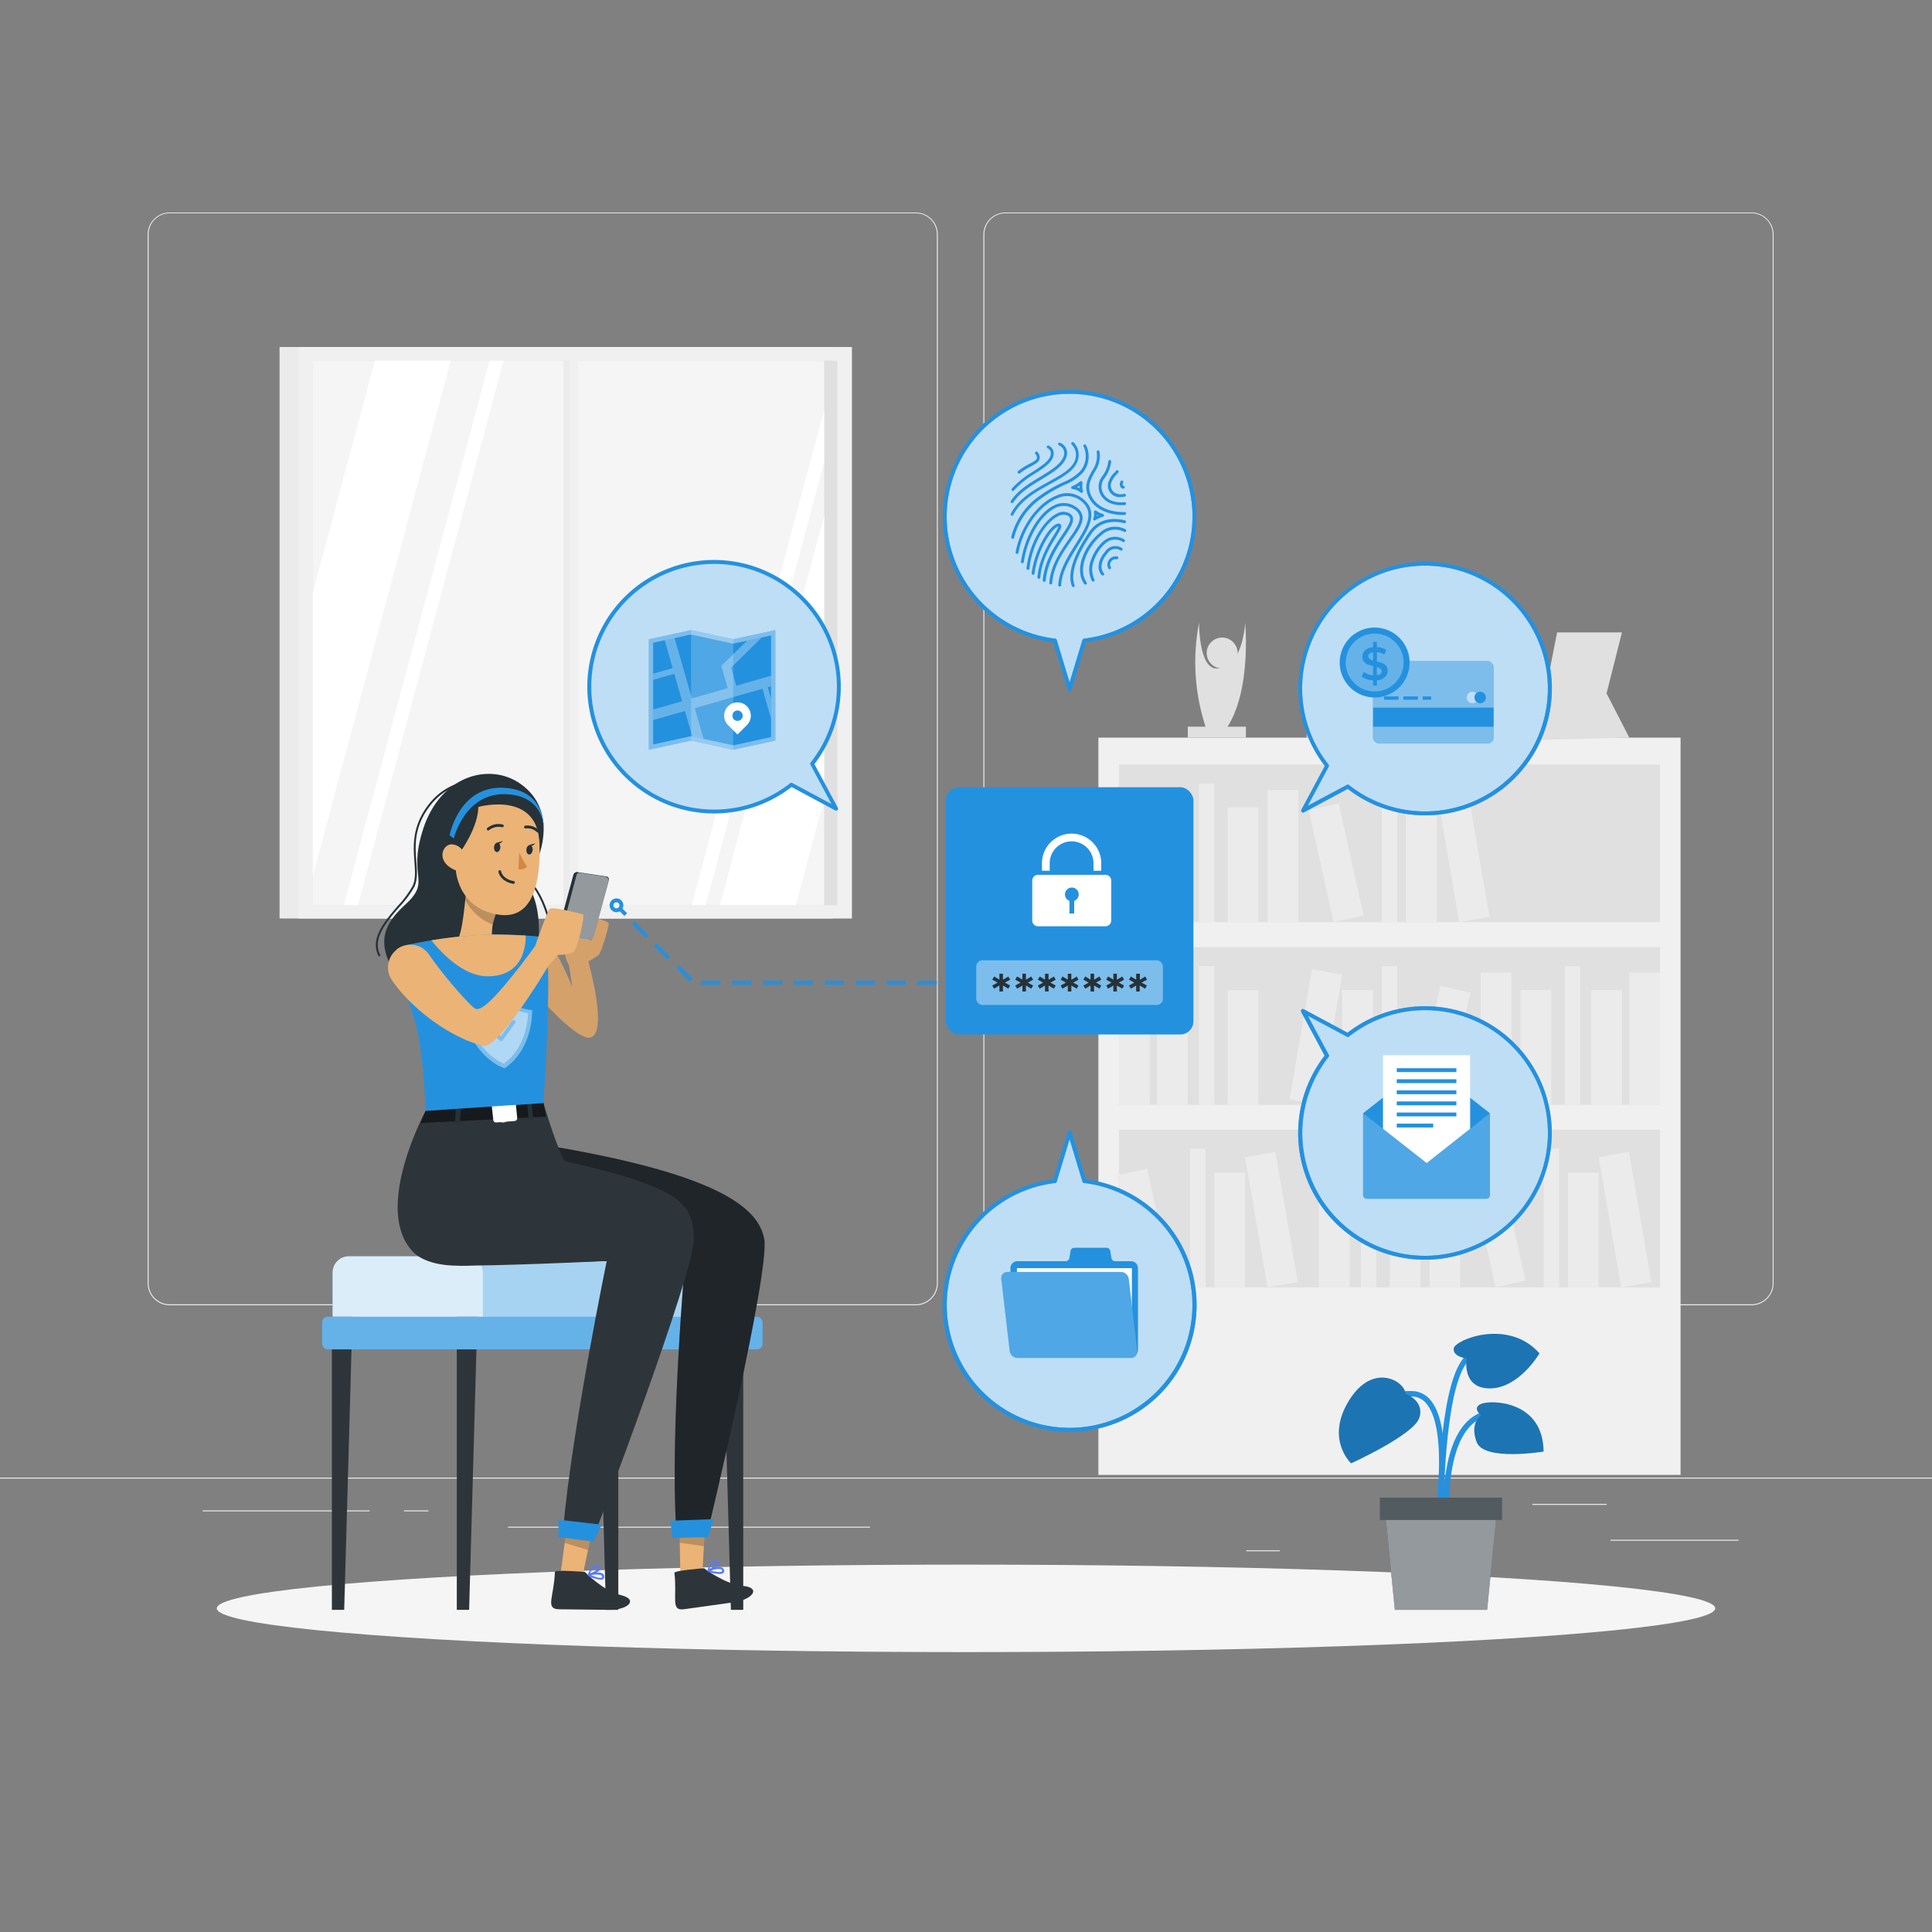 <svg xmlns="http://www.w3.org/2000/svg" viewBox="0 0 500 500"><rect x="0" y="0" width="500" height="500" fill="#808080" stroke="none"/><g id="freepik--background-complete--inject-70"><rect y="382.4" width="500" height="0.25" style="fill:#ebebeb"></rect><rect x="416.78" y="398.49" width="33.12" height="0.25" style="fill:#ebebeb"></rect><rect x="322.53" y="401.21" width="8.69" height="0.25" style="fill:#ebebeb"></rect><rect x="396.59" y="389.21" width="19.19" height="0.25" style="fill:#ebebeb"></rect><rect x="52.46" y="390.89" width="43.19" height="0.25" style="fill:#ebebeb"></rect><rect x="104.56" y="390.89" width="6.33" height="0.25" style="fill:#ebebeb"></rect><rect x="131.47" y="395.11" width="93.68" height="0.25" style="fill:#ebebeb"></rect><path d="M237,337.8H43.91a5.71,5.71,0,0,1-5.7-5.71V60.66A5.71,5.71,0,0,1,43.91,55H237a5.71,5.71,0,0,1,5.71,5.71V332.09A5.71,5.71,0,0,1,237,337.8ZM43.91,55.2a5.46,5.46,0,0,0-5.45,5.46V332.09a5.46,5.46,0,0,0,5.45,5.46H237a5.47,5.47,0,0,0,5.46-5.46V60.66A5.47,5.47,0,0,0,237,55.2Z" style="fill:#ebebeb"></path><path d="M453.31,337.8H260.21a5.72,5.72,0,0,1-5.71-5.71V60.66A5.72,5.72,0,0,1,260.21,55h193.1A5.71,5.71,0,0,1,459,60.66V332.09A5.71,5.71,0,0,1,453.31,337.8ZM260.21,55.2a5.47,5.47,0,0,0-5.46,5.46V332.09a5.47,5.47,0,0,0,5.46,5.46h193.1a5.47,5.47,0,0,0,5.46-5.46V60.66a5.47,5.47,0,0,0-5.46-5.46Z" style="fill:#ebebeb"></path><rect x="72.35" y="89.81" width="143.13" height="147.9" style="fill:#ebebeb"></rect><rect x="77.35" y="89.81" width="143.13" height="147.9" style="fill:#f0f0f0"></rect><rect x="80.96" y="93.32" width="135.73" height="140.95" style="fill:#e0e0e0"></rect><rect x="80.95" y="93.32" width="132.34" height="140.95" style="fill:#f5f5f5"></rect><rect x="145.81" y="93.32" width="2.69" height="140.95" style="fill:#ebebeb"></rect><polygon points="130.33 93.32 92.61 234.27 88.99 234.27 126.71 93.32 130.33 93.32" style="fill:#fff"></polygon><rect x="147.34" y="91.14" width="2.3" height="145.83" style="fill:#f0f0f0"></rect><polygon points="116.64 93.32 80.95 226.71 80.95 153.39 97.02 93.32 116.64 93.32" style="fill:#fff"></polygon><polygon points="213.29 106.11 213.29 119.64 182.61 234.27 178.99 234.27 213.29 106.11" style="fill:#fff"></polygon><polygon points="213.29 133.43 213.29 206.75 205.93 234.27 186.31 234.27 213.29 133.43" style="fill:#fff"></polygon><rect x="284.26" y="190.9" width="150.67" height="190.8" style="fill:#f0f0f0"></rect><rect x="289.59" y="197.85" width="140.02" height="40.8" style="fill:#e0e0e0"></rect><rect x="289.59" y="204.46" width="7.95" height="34.19" style="fill:#ebebeb"></rect><rect x="328.05" y="204.46" width="7.95" height="34.19" style="fill:#ebebeb"></rect><rect x="374.68" y="204.03" width="7.95" height="34.19" transform="translate(-32.05 67.52) rotate(-9.78)" style="fill:#ebebeb"></rect><rect x="299.45" y="208.97" width="7.95" height="29.69" style="fill:#ebebeb"></rect><rect x="317.73" y="208.97" width="7.95" height="29.69" style="fill:#ebebeb"></rect><rect x="363.88" y="208.97" width="7.95" height="29.69" style="fill:#ebebeb"></rect><rect x="341.81" y="208.46" width="7.95" height="29.69" transform="translate(-40.2 80.32) rotate(-12.53)" style="fill:#ebebeb"></rect><rect x="310.3" y="202.76" width="3.98" height="35.89" style="fill:#ebebeb"></rect><rect x="357.61" y="202.76" width="3.98" height="35.89" style="fill:#ebebeb"></rect><rect x="289.59" y="245.11" width="140.02" height="40.8" transform="translate(719.2 531.03) rotate(180)" style="fill:#e0e0e0"></rect><rect x="421.66" y="251.72" width="7.95" height="34.19" transform="translate(851.27 537.63) rotate(180)" style="fill:#ebebeb"></rect><rect x="383.2" y="251.72" width="7.95" height="34.19" transform="translate(774.35 537.63) rotate(180)" style="fill:#ebebeb"></rect><rect x="336.57" y="251.29" width="7.95" height="34.19" transform="translate(630.56 590.72) rotate(-170.22)" style="fill:#ebebeb"></rect><rect x="411.8" y="256.23" width="7.95" height="29.69" transform="translate(831.56 542.14) rotate(180)" style="fill:#ebebeb"></rect><rect x="393.52" y="256.23" width="7.95" height="29.69" transform="translate(794.99 542.14) rotate(180)" style="fill:#ebebeb"></rect><rect x="347.37" y="256.23" width="7.95" height="29.69" transform="translate(702.7 542.14) rotate(180)" style="fill:#ebebeb"></rect><rect x="369.43" y="255.72" width="7.95" height="29.69" transform="translate(679.25 615.68) rotate(-167.47)" style="fill:#ebebeb"></rect><rect x="404.92" y="250.02" width="3.98" height="35.89" transform="translate(813.83 535.94) rotate(180)" style="fill:#ebebeb"></rect><rect x="357.61" y="250.02" width="3.98" height="35.89" transform="translate(719.2 535.94) rotate(180)" style="fill:#ebebeb"></rect><rect x="289.59" y="251.72" width="7.95" height="34.19" style="fill:#ebebeb"></rect><rect x="299.45" y="256.23" width="7.95" height="29.69" style="fill:#ebebeb"></rect><rect x="317.73" y="256.23" width="7.95" height="29.69" style="fill:#ebebeb"></rect><rect x="310.3" y="250.02" width="3.98" height="35.89" style="fill:#ebebeb"></rect><rect x="289.59" y="292.37" width="140.02" height="40.8" style="fill:#e0e0e0"></rect><rect x="369.96" y="298.98" width="7.95" height="34.19" style="fill:#ebebeb"></rect><rect x="416.58" y="298.55" width="7.95" height="34.19" transform="translate(-47.5 76.01) rotate(-9.78)" style="fill:#ebebeb"></rect><rect x="341.35" y="303.49" width="7.95" height="29.69" style="fill:#ebebeb"></rect><rect x="359.64" y="303.49" width="7.95" height="29.69" style="fill:#ebebeb"></rect><rect x="405.78" y="303.49" width="7.95" height="29.69" style="fill:#ebebeb"></rect><rect x="383.72" y="302.98" width="7.95" height="29.69" transform="translate(-59.71 91.66) rotate(-12.53)" style="fill:#ebebeb"></rect><rect x="352.21" y="297.28" width="3.98" height="35.89" style="fill:#ebebeb"></rect><rect x="399.52" y="297.28" width="3.98" height="35.89" style="fill:#ebebeb"></rect><rect x="325.07" y="298.55" width="7.95" height="34.19" transform="translate(-48.83 60.47) rotate(-9.78)" style="fill:#ebebeb"></rect><rect x="314.27" y="303.49" width="7.95" height="29.69" style="fill:#ebebeb"></rect><rect x="292.21" y="302.98" width="7.95" height="29.69" transform="translate(-61.89 71.81) rotate(-12.53)" style="fill:#ebebeb"></rect><rect x="308.01" y="297.28" width="3.98" height="35.89" style="fill:#ebebeb"></rect><path d="M307.4,190.9v-2.83H312a53.72,53.72,0,0,1-1.69-26.89s-.06,11.74,4.47,11.82c6.94.13,7.46-11.82,7.46-11.82s1.67,17.1-4.55,26.89h4.75v2.83Z" style="fill:#e0e0e0"></path><path d="M320.29,169a4,4,0,1,1-4-4A4,4,0,0,1,320.29,169Z" style="fill:#e0e0e0"></path><path d="M338.17,190.9v-1.65L343,187l-2.42-2.36,6-21.3v13.3s-.83,0-.83,1.91,2.75,1.47,2.75-.11-.9-1.8-.9-1.8V162.76l5.52,21.08L350.68,187l5,2.26v1.65Z" style="fill:#e0e0e0"></path><polygon points="367.85 190.9 367.85 189.59 372.32 188.57 372.32 169.02 376.15 163.66 379.42 167.86 379.42 176.83 381.11 174.48 383.48 173.58 385.17 177.28 381.56 188.57 385.17 189.59 385.17 190.9 367.85 190.9" style="fill:#e0e0e0"></polygon><polygon points="397.5 191.5 402.98 163.66 419.76 163.66 415.78 179.45 421.66 190.9 397.5 191.5" style="fill:#e0e0e0"></polygon></g><g id="freepik--Shadow--inject-70"><ellipse id="freepik--path--inject-70" cx="250" cy="416.24" rx="193.89" ry="11.32" style="fill:#f5f5f5"></ellipse></g><g id="freepik--Plant--inject-70"><path d="M373,390c.12-.85,3-20.76-2.77-27.63a6.25,6.25,0,0,0-4.8-2.36c-11.67-.28-13.27,9.1-13.28,9.19l1.37.21c.06-.33,1.44-8.26,11.87-8a4.87,4.87,0,0,1,3.77,1.87c5.38,6.39,2.49,26.32,2.46,26.52Z" style="fill:#2491DF"></path><path d="M373.66,389.05l1.39,0c0-.19-.46-18.35,8.49-22.1,8.77-3.67,12.72,3.88,12.88,4.2l1.24-.62c0-.09-4.67-9.05-14.66-4.86C373.17,369.75,373.64,388.26,373.66,389.05Z" style="fill:#2491DF"></path><path d="M373.62,390.48c0-.29.09-29,5.69-37.42,5.37-8.06,14.05-4.27,14.41-4.1l.58-1.27c-.1,0-10.11-4.46-16.15,4.6-5.84,8.75-5.92,37-5.92,38.19Z" style="fill:#2491DF"></path><path d="M363.72,360.66s5.09,1.87,3.58,6.31-17.63,11.73-17.63,11.73-6.75-6.18-.55-16.24S363.58,357.48,363.72,360.66Z" style="fill:#2491DF"></path><path d="M379.56,351.55s-3.62-.39-3.33-2.59,14.06-7.88,22.19,1.29c0,0-5.2,8.94-12.72,9.06S379.56,351.55,379.56,351.55Z" style="fill:#2491DF"></path><path d="M383.27,366.27s-2.5-2,.2-3,15.91-.71,16,12.39c0,0-15.4,2.56-17.3-2.43S383.27,366.27,383.27,366.27Z" style="fill:#2491DF"></path><path d="M363.72,360.66s5.09,1.87,3.58,6.31-17.63,11.73-17.63,11.73-6.75-6.18-.55-16.24S363.58,357.48,363.72,360.66Z" style="opacity:0.2;isolation:isolate"></path><path d="M379.56,351.55s-3.62-.39-3.33-2.59,14.06-7.88,22.19,1.29c0,0-5.2,8.94-12.72,9.06S379.56,351.55,379.56,351.55Z" style="opacity:0.2;isolation:isolate"></path><path d="M383.27,366.27s-2.5-2,.2-3,15.91-.71,16,12.39c0,0-15.4,2.56-17.3-2.43S383.27,366.27,383.27,366.27Z" style="opacity:0.2;isolation:isolate"></path><polygon points="360.98 416.63 384.87 416.63 387.45 390.48 358.4 390.48 360.98 416.63" style="fill:#263238"></polygon><polygon points="360.98 416.63 384.87 416.63 387.45 390.48 358.4 390.48 360.98 416.63" style="fill:#fff;opacity:0.5;isolation:isolate"></polygon><rect x="357.13" y="387.59" width="31.6" height="5.77" transform="translate(745.85 780.95) rotate(180)" style="fill:#263238"></rect><rect x="357.13" y="387.59" width="31.6" height="5.77" transform="translate(745.85 780.95) rotate(180)" style="fill:#fff;opacity:0.2;isolation:isolate"></rect></g><g id="freepik--Documents--inject-70"><path d="M346,316.08a32.29,32.29,0,1,0,2.86-48.2l-11.6-6.22,6.22,11.6A32.3,32.3,0,0,0,346,316.08Z" style="fill:#2491DF"></path><path d="M346,316.08a32.29,32.29,0,1,0,2.86-48.2l-11.6-6.22,6.22,11.6A32.3,32.3,0,0,0,346,316.08Z" style="fill:#fff;opacity:0.7"></path><path d="M368,276.16,352.78,288.1v21.13a1,1,0,0,0,1,1h30.79a1,1,0,0,0,1-1V288.1l-15.23-11.94A2,2,0,0,0,368,276.16Z" style="fill:#2491DF"></path><rect x="357.92" y="273.09" width="22.55" height="30.59" style="fill:#fff"></rect><path d="M369.22,301,352.78,288.1v21.13a1,1,0,0,0,1,1h30.79a1,1,0,0,0,1-1V288.1Z" style="fill:#2491DF"></path><path d="M369.22,301,352.78,288.1v21.13a1,1,0,0,0,1,1h30.79a1,1,0,0,0,1-1V288.1Z" style="fill:#fff;opacity:0.2"></path><rect x="361.48" y="276.45" width="15.43" height="1" style="fill:#2491DF"></rect><rect x="361.48" y="279.31" width="15.43" height="1" style="fill:#2491DF"></rect><rect x="361.48" y="282.18" width="15.43" height="1" style="fill:#2491DF"></rect><rect x="361.48" y="285.05" width="15.43" height="1" style="fill:#2491DF"></rect><rect x="361.48" y="287.92" width="15.43" height="1" style="fill:#2491DF"></rect><rect x="361.48" y="290.79" width="9.43" height="1" style="fill:#2491DF"></rect><path d="M368.81,326a32.77,32.77,0,0,1-26-52.81l-6.06-11.31a.49.49,0,0,1,.09-.59.5.5,0,0,1,.59-.09l11.31,6.07a32.79,32.79,0,1,1,20,58.73Zm-30.36-63.13L343.89,273a.5.5,0,0,1-.05.54,31.79,31.79,0,1,0,5.3-5.3.48.48,0,0,1-.55.05Z" style="fill:#2491DF"></path><g style="opacity:0.7"><path d="M368.81,326a32.77,32.77,0,0,1-26-52.81l-6.06-11.31a.49.49,0,0,1,.09-.59.5.5,0,0,1,.59-.09l11.31,6.07a32.79,32.79,0,1,1,20,58.73Zm-30.36-63.13L343.89,273a.5.5,0,0,1-.05.54,31.79,31.79,0,1,0,5.3-5.3.48.48,0,0,1-.55.05Z" style="fill:#2491DF"></path></g></g><g id="freepik--Card--inject-70"><path d="M391.64,201.05a32.29,32.29,0,1,0-48.19-2.86l-6.22,11.6,11.6-6.21A32.29,32.29,0,0,0,391.64,201.05Z" style="fill:#2491DF"></path><path d="M391.64,201.05a32.29,32.29,0,1,0-48.19-2.86l-6.22,11.6,11.6-6.21A32.29,32.29,0,0,0,391.64,201.05Z" style="fill:#fff;opacity:0.7"></path><rect x="355.32" y="171.07" width="31.25" height="21.36" rx="1.52" style="fill:#2491DF"></rect><path d="M386.57,172.59v10.54H355.32V172.59a1.52,1.52,0,0,1,1.52-1.52h28.22A1.52,1.52,0,0,1,386.57,172.59Z" style="fill:#fff;opacity:0.4"></path><path d="M355.32,188.08h31.25v2.84a1.52,1.52,0,0,1-1.51,1.51H356.84a1.52,1.52,0,0,1-1.52-1.51Z" style="fill:#fff;opacity:0.4"></path><circle cx="381.07" cy="180.51" r="1.49" style="fill:#fff;opacity:0.5"></circle><circle cx="383.07" cy="180.51" r="1.49" style="fill:#2491DF"></circle><rect x="358.19" y="180.23" width="3.76" height="0.86" style="fill:#2491DF"></rect><rect x="363.19" y="180.23" width="3.76" height="0.86" style="fill:#2491DF"></rect><rect x="368.19" y="180.23" width="2.2" height="0.86" style="fill:#2491DF"></rect><circle cx="355.77" cy="171.46" r="9.05" transform="translate(107.16 478.33) rotate(-76.72)" style="fill:#2491DF"></circle><circle cx="355.77" cy="171.46" r="7.49" transform="translate(107.16 478.33) rotate(-76.72)" style="fill:#fff;opacity:0.3"></circle><path d="M356.34,176.07v1.34h-1v-1.33a5.22,5.22,0,0,1-2.94-1l.54-1.21a4.76,4.76,0,0,0,2.4.91v-2.4c-1.33-.33-2.76-.76-2.76-2.43,0-1.22.89-2.29,2.76-2.47v-1.35h1v1.33a5.18,5.18,0,0,1,2.44.73l-.5,1.21a4.88,4.88,0,0,0-1.94-.64v2.42c1.33.32,2.78.74,2.78,2.41C359.12,174.82,358.22,175.88,356.34,176.07Zm-1-5.13V168.8c-.85.13-1.21.57-1.21,1.09S354.66,170.73,355.36,170.94Zm2.23,2.77c0-.59-.53-.87-1.25-1.07v2.12C357.22,174.63,357.59,174.22,357.59,173.71Z" style="fill:#2491DF"></path><path d="M368.8,211a32.64,32.64,0,0,1-20-6.84l-11.31,6.06a.5.5,0,0,1-.59-.08.49.49,0,0,1-.09-.59l6.06-11.32A32.79,32.79,0,1,1,392,201.4h0A32.74,32.74,0,0,1,368.8,211Zm-20-7.93a.5.5,0,0,1,.31.1,31.77,31.77,0,0,0,42.15-2.48h0a31.8,31.8,0,1,0-47.45-2.82.52.52,0,0,1,.05.55l-5.44,10.14,10.14-5.43A.53.53,0,0,1,348.83,203.08Zm42.81-2h0Z" style="fill:#2491DF"></path><g style="opacity:0.7"><path d="M368.8,211a32.64,32.64,0,0,1-20-6.84l-11.31,6.06a.5.5,0,0,1-.59-.08.49.49,0,0,1-.09-.59l6.06-11.32A32.79,32.79,0,1,1,392,201.4h0A32.74,32.74,0,0,1,368.8,211Zm-20-7.93a.5.5,0,0,1,.31.1,31.77,31.77,0,0,0,42.15-2.48h0a31.8,31.8,0,1,0-47.45-2.82.52.52,0,0,1,.05.55l-5.44,10.14,10.14-5.43A.53.53,0,0,1,348.83,203.08Zm42.81-2h0Z" style="fill:#2491DF"></path></g></g><g id="freepik--Folder--inject-70"><path d="M244.52,337.74a32.3,32.3,0,1,0,36.1-32.06l-3.81-12.6-3.8,12.6A32.3,32.3,0,0,0,244.52,337.74Z" style="fill:#2491DF"></path><path d="M244.52,337.74a32.3,32.3,0,1,0,36.1-32.06l-3.81-12.6-3.8,12.6A32.3,32.3,0,0,0,244.52,337.74Z" style="fill:#fff;opacity:0.7"></path><path d="M292.71,326.4h-4.13a1,1,0,0,1-.94-.79l-.31-1.9a1,1,0,0,0-.94-.79H278a1,1,0,0,0-.94.79l-.31,1.9a1,1,0,0,1-.94.79H263.3a1.8,1.8,0,0,0-1.8,1.8v21.11a1.79,1.79,0,0,0,1.8,1.79h29.41a1.8,1.8,0,0,0,1.8-1.79V328.2A1.81,1.81,0,0,0,292.71,326.4Z" style="fill:#2491DF"></path><rect x="263.18" y="328.2" width="29.75" height="21.11" style="fill:#fff"></rect><path d="M292.71,351.44H263.3a2.08,2.08,0,0,1-2-1.82L259.13,331a1.58,1.58,0,0,1,1.58-1.82h29.42a2.1,2.1,0,0,1,2,1.82l2.16,18.59A1.59,1.59,0,0,1,292.71,351.44Z" style="fill:#2491DF"></path><path d="M292.71,351.44H263.3a2.08,2.08,0,0,1-2-1.82L259.13,331a1.58,1.58,0,0,1,1.58-1.82h29.42a2.1,2.1,0,0,1,2,1.82l2.16,18.59A1.59,1.59,0,0,1,292.71,351.44Z" style="fill:#fff;opacity:0.2"></path><path d="M276.81,370.54a32.79,32.79,0,0,1-4.19-65.32l3.71-12.28a.52.52,0,0,1,1,0L281,305.22a32.79,32.79,0,0,1-4.19,65.32Zm0-75.73-3.33,11a.5.5,0,0,1-.42.35,31.79,31.79,0,1,0,7.5,0,.51.51,0,0,1-.42-.35Z" style="fill:#2491DF"></path><g style="opacity:0.7"><path d="M276.81,370.54a32.79,32.79,0,0,1-4.19-65.32l3.71-12.28a.52.52,0,0,1,1,0L281,305.22a32.79,32.79,0,0,1-4.19,65.32Zm0-75.73-3.33,11a.5.5,0,0,1-.42.35,31.79,31.79,0,1,0,7.5,0,.51.51,0,0,1-.42-.35Z" style="fill:#2491DF"></path></g></g><g id="freepik--Fingerprint--inject-70"><path d="M309.11,133.71A32.3,32.3,0,1,0,273,165.78l3.8,12.59,3.81-12.59A32.3,32.3,0,0,0,309.11,133.71Z" style="fill:#2491DF"></path><path d="M309.11,133.71A32.3,32.3,0,1,0,273,165.78l3.8,12.59,3.81-12.59A32.3,32.3,0,0,0,309.11,133.71Z" style="fill:#fff;opacity:0.7"></path><path d="M270.19,150.55h0a.37.37,0,0,1-.33-.41c.44-4.87,3.06-8.8,5-11.66,1.28-1.92,2.28-3.43,2.08-4.33a1.1,1.1,0,0,0-.57-.67,2.71,2.71,0,0,0-2.57.14c-3,1.47-6.58,6.71-7.4,13.51a.37.37,0,1,1-.74-.09c.85-7.06,4.66-12.54,7.81-14.1a3.35,3.35,0,0,1,3.28-.11,1.8,1.8,0,0,1,.92,1.16c.28,1.21-.76,2.76-2.18,4.9-1.87,2.8-4.43,6.64-4.86,11.32A.37.37,0,0,1,270.19,150.55Z" style="fill:#2491DF"></path><path d="M271.91,151.24h0a.37.37,0,0,1-.35-.4c.33-4.6,3-8.35,5.08-11.36,1.64-2.34,3.05-4.36,2.75-5.9a3,3,0,0,0-1.51-1.86,4.65,4.65,0,0,0-4.69-.28c-3.78,1.73-7.31,7.75-8.22,14a.38.38,0,0,1-.43.32.38.38,0,0,1-.31-.43c.94-6.49,4.66-12.76,8.65-14.58a5.44,5.44,0,0,1,5.4.32,3.7,3.7,0,0,1,1.84,2.36c.37,1.85-1.06,3.89-2.87,6.47-2.06,2.93-4.62,6.59-4.94,11A.37.37,0,0,1,271.91,151.24Z" style="fill:#2491DF"></path><path d="M268.83,149.8h0a.38.38,0,0,1-.34-.4c.37-4.59,2.82-8.61,4.28-11a12.39,12.39,0,0,0,1.16-2.13c-1.58.17-5.42,6-6.2,12.14a.37.37,0,0,1-.42.33.38.38,0,0,1-.32-.42c.76-6.08,4.79-12.81,6.94-12.81h0a.69.69,0,0,1,.66.33c.29.53-.2,1.34-1.19,2.95-1.52,2.5-3.82,6.27-4.17,10.68A.38.38,0,0,1,268.83,149.8Z" style="fill:#2491DF"></path><path d="M274.23,151.8h0a.36.36,0,0,1-.35-.39c.2-3.79,2.46-7.39,4.45-10.56,2.92-4.65,5.22-8.33,1.24-11.36a5.79,5.79,0,0,0-5.83-.57c-4.69,1.8-9,7.74-10.16,14.12a.39.39,0,0,1-.44.3.38.38,0,0,1-.3-.44c1.25-6.62,5.72-12.79,10.63-14.68a6.46,6.46,0,0,1,6.55.68c4.53,3.44,1.82,7.77-1.06,12.35-2,3.24-4.14,6.6-4.33,10.2A.38.38,0,0,1,274.23,151.8Z" style="fill:#2491DF"></path><path d="M277.75,151.92a.39.39,0,0,1-.35-.25c-1.2-3.17.31-7.88,4.47-14,2.81-4.12,7.42-3.49,9.27-3a.37.37,0,1,1-.18.72c-1.7-.42-5.93-1-8.47,2.73-4,5.82-5.48,10.42-4.39,13.31a.36.36,0,0,1-.22.48A.28.28,0,0,1,277.75,151.92Z" style="fill:#2491DF"></path><path d="M280.9,151.3a.38.38,0,0,1-.31-.16c-2.67-3.82,0-10,4.15-13.34a5.69,5.69,0,0,1,6.47-.85.38.38,0,1,1-.34.67,5,5,0,0,0-5.65.76c-3.82,3.09-6.41,8.9-4,12.33a.37.37,0,0,1-.09.52A.4.4,0,0,1,280.9,151.3Z" style="fill:#2491DF"></path><path d="M282.88,150.5a.39.39,0,0,1-.33-.19,6.76,6.76,0,0,1-.17-5.47c.85-2.47,2.77-4.86,4.45-5.58a4.57,4.57,0,0,1,4.12.34.37.37,0,1,1-.37.65,3.77,3.77,0,0,0-3.46-.3c-1.3.56-3.16,2.63-4,5.13a6,6,0,0,0,.12,4.87.38.38,0,0,1-.15.51A.39.39,0,0,1,282.88,150.5Z" style="fill:#2491DF"></path><path d="M285.38,148.94a.34.34,0,0,1-.28-.13c-1.34-1.48-.94-4,1-6.17a3.14,3.14,0,0,1,4.25-.83.37.37,0,0,1,.13.51.38.38,0,0,1-.52.13,2.4,2.4,0,0,0-3.3.69c-1.93,2.16-1.86,4.2-1,5.17a.38.38,0,0,1,0,.53A.35.35,0,0,1,285.38,148.94Z" style="fill:#2491DF"></path><path d="M287.16,147.32a.38.38,0,0,1-.34-.21,2.17,2.17,0,0,1,2.35-3.1.38.38,0,0,1-.21.73,1.26,1.26,0,0,0-1.19.38,1.25,1.25,0,0,0-.27,1.66.37.37,0,0,1-.18.5A.32.32,0,0,1,287.16,147.32Z" style="fill:#2491DF"></path><path d="M262.06,139.44a.42.42,0,0,1-.37-.42h0a18.29,18.29,0,0,1,6.84-10.31,37.28,37.28,0,0,1,6.58-3.89A13,13,0,0,0,279.5,122a5.88,5.88,0,0,0,.91-6.46.38.38,0,0,1,.18-.5.39.39,0,0,1,.5.19,6.63,6.63,0,0,1-1,7.27,13.47,13.47,0,0,1-4.62,3,36.35,36.35,0,0,0-6.46,3.82,17.59,17.59,0,0,0-6.55,9.8A.33.33,0,0,1,262.06,139.44Z" style="fill:#2491DF"></path><path d="M261.93,133.47a.35.35,0,0,1-.17,0,.37.37,0,0,1-.16-.5c2-4,6.17-6.3,9.84-8.33,3.43-1.89,6.39-3.52,6.91-6.06a3.72,3.72,0,0,0-1-3.53.37.37,0,0,1,0-.53.38.38,0,0,1,.53,0,4.53,4.53,0,0,1,1.17,4.21c-.59,2.86-3.7,4.58-7.29,6.56s-7.63,4.21-9.53,8A.38.38,0,0,1,261.93,133.47Z" style="fill:#2491DF"></path><path d="M261.93,130.17a.35.35,0,0,1-.2,0,.38.38,0,0,1-.12-.52c1.68-2.67,4.68-4.49,7.58-6.25s5.83-3.54,6.2-5.82a2.12,2.12,0,0,0-1.35-2.32.39.39,0,0,1-.15-.51.37.37,0,0,1,.51-.15,2.87,2.87,0,0,1,1.73,3.1c-.43,2.62-3.4,4.43-6.55,6.34-2.83,1.72-5.75,3.49-7.33,6A.37.37,0,0,1,261.93,130.17Z" style="fill:#2491DF"></path><path d="M262.16,127.06a.38.38,0,0,1-.29-.62,23.81,23.81,0,0,1,5.49-4.41c2.37-1.55,4.42-2.89,4.58-4.48a1.45,1.45,0,0,0-.85-1.55.38.38,0,0,1-.15-.51.36.36,0,0,1,.5-.15,2.18,2.18,0,0,1,1.24,2.28c-.19,1.95-2.37,3.38-4.91,5a23.77,23.77,0,0,0-5.32,4.27A.37.37,0,0,1,262.16,127.06Z" style="fill:#2491DF"></path><path d="M263.75,122.58a.37.37,0,0,1-.28-.14.36.36,0,0,1,0-.52,16.42,16.42,0,0,1,3-1.9c1-.51,1.8-1,1.86-1.38a1.31,1.31,0,0,0-.37-1.14.38.38,0,0,1,0-.53.37.37,0,0,1,.53,0,2.07,2.07,0,0,1,.56,1.75c-.1.81-1.05,1.31-2.25,2a15.67,15.67,0,0,0-2.86,1.8A.4.4,0,0,1,263.75,122.58Z" style="fill:#2491DF"></path><path d="M290.77,133.28c-4.34,0-7.72-1.76-9.07-4.73s-.06-5,1.37-7.43a6.36,6.36,0,0,0,.74-4.16.4.4,0,0,1,.37-.4.35.35,0,0,1,.38.34h0a7,7,0,0,1-.84,4.58c-1.43,2.46-2.47,4.24-1.33,6.75,1.25,2.76,4.48,4.35,8.65,4.29a.37.37,0,0,1,.38.37.38.38,0,0,1-.37.38Z" style="fill:#2491DF"></path><path d="M290.17,130.74c-2.45,0-4.36-.94-5.3-2.67a4.33,4.33,0,0,1,.29-4.68,8,8,0,0,0,1.67-4,.39.39,0,0,1,.42-.33.37.37,0,0,1,.33.41,8.74,8.74,0,0,1-1.82,4.38,3.58,3.58,0,0,0-.23,3.87c.91,1.66,2.9,2.48,5.48,2.24a.39.39,0,0,1,.41.34.37.37,0,0,1-.34.41C290.77,130.73,290.47,130.74,290.17,130.74Z" style="fill:#2491DF"></path><path d="M289.92,128.65a3,3,0,0,1-3.16-3.53,6,6,0,0,1,1.74-2.89l.35-.42a.38.38,0,0,1,.58.49l-.37.42a5.83,5.83,0,0,0-1.56,2.48,2.48,2.48,0,0,0,.7,2.13,3.05,3.05,0,0,0,2.72.46.39.39,0,0,1,.45.29.38.38,0,0,1-.3.45A6.25,6.25,0,0,1,289.92,128.65Z" style="fill:#2491DF"></path><path d="M290.7,126.46l-.13,0a1.11,1.11,0,0,1-.68-.6,1.54,1.54,0,0,1,.1-1.24.38.38,0,1,1,.69.31,1,1,0,0,0-.11.63.38.38,0,0,0,.25.19.37.37,0,0,1,.23.48A.38.38,0,0,1,290.7,126.46Z" style="fill:#2491DF"></path><path d="M279.9,127.55a.39.39,0,0,1-.27-.11,3.78,3.78,0,0,0-2.09-.88.38.38,0,0,1-.32-.32.37.37,0,0,1,.23-.39,8.24,8.24,0,0,0,2.05-1.23.42.42,0,0,1,.44-.08.39.39,0,0,1,.21.39,5.75,5.75,0,0,0,.1,2.11.38.38,0,0,1-.15.45A.36.36,0,0,1,279.9,127.55Zm-1.2-1.48a4.22,4.22,0,0,1,.66.28c0-.23,0-.45,0-.66A7.3,7.3,0,0,1,278.7,126.07Z" style="fill:#2491DF"></path><path d="M283.28,134.71a.35.35,0,0,1-.25-.1.36.36,0,0,1-.09-.43,2.76,2.76,0,0,0,.16-1.59.37.37,0,0,1,.17-.41.37.37,0,0,1,.45,0,5.29,5.29,0,0,0,1.73.83.38.38,0,0,1,.27.38.36.36,0,0,1-.3.35,9,9,0,0,0-1.95.88A.41.41,0,0,1,283.28,134.71Zm.62-1.47a2.16,2.16,0,0,1,0,.35l.38-.18Z" style="fill:#2491DF"></path><path d="M276.81,178.87a.5.5,0,0,1-.48-.35l-3.71-12.29a32.79,32.79,0,1,1,8.38,0l-3.71,12.29A.5.5,0,0,1,276.81,178.87Zm0-76.95a31.79,31.79,0,0,0-3.75,63.36.48.48,0,0,1,.42.35l3.33,11,3.33-11a.49.49,0,0,1,.42-.35,31.79,31.79,0,0,0-3.75-63.36Z" style="fill:#2491DF"></path><g style="opacity:0.7"><path d="M276.81,178.87a.5.5,0,0,1-.48-.35l-3.71-12.29a32.79,32.79,0,1,1,8.38,0l-3.71,12.29A.5.5,0,0,1,276.81,178.87Zm0-76.95a31.79,31.79,0,0,0-3.75,63.36.48.48,0,0,1,.42.35l3.33,11,3.33-11a.49.49,0,0,1,.42-.35,31.79,31.79,0,0,0-3.75-63.36Z" style="fill:#2491DF"></path></g></g><g id="freepik--Map--inject-70"><path d="M162,200.55a32.29,32.29,0,1,1,48.2-2.85l6.21,11.6-11.6-6.22A32.29,32.29,0,0,1,162,200.55Z" style="fill:#2491DF"></path><path d="M162,200.55a32.29,32.29,0,1,1,48.2-2.85l6.21,11.6-11.6-6.22A32.29,32.29,0,0,1,162,200.55Z" style="fill:#fff;opacity:0.7"></path><polygon points="189.75 165.44 178.84 163.07 167.92 165.44 167.92 194.03 178.84 191.66 189.75 194.03 200.66 191.66 200.66 163.07 189.75 165.44" style="fill:#2491DF"></polygon><polygon points="189.75 165.44 178.84 163.07 167.92 165.44 167.92 194.03 178.84 191.66 189.75 194.03 200.66 191.66 200.66 163.07 189.75 165.44" style="fill:#fff;opacity:0.4"></polygon><polygon points="199.55 164.45 199.55 190.76 189.75 192.9 182.09 191.23 179.17 190.6 178.84 190.52 169.03 192.66 169.03 166.34 172.02 165.69 174.58 165.14 178.84 164.21 189.75 166.58 193.35 165.8 197.16 164.97 199.55 164.45" style="fill:#2491DF"></polygon><polygon points="199.55 177.61 198.68 177.86 199.55 180.87 199.55 185.96 197.33 178.24 179.8 183.27 182.09 191.23 179.17 190.6 177.27 184 169.03 186.36 169.03 183.63 176.54 181.48 174.51 174.37 169.03 175.95 169.03 174.36 174.09 172.9 172.02 165.69 174.58 165.14 179.07 180.75 188.33 178.09 186.68 172.35 186.69 172.35 186.68 172.33 193.35 165.8 197.16 164.97 189.2 172.78 190.55 177.46 199.55 174.87 199.55 177.61" style="fill:#fff;opacity:0.3"></polygon><polygon points="178.84 163.07 178.84 191.66 189.75 194.03 189.75 165.44 178.84 163.07" style="fill:#fff;opacity:0.2"></polygon><path d="M193.3,182.78a3.45,3.45,0,0,0-4.88,4.88l2.44,2.43,2.44-2.43A3.45,3.45,0,0,0,193.3,182.78Zm-1.49,3.39h0a1.35,1.35,0,0,1-1.9,0h0a1.35,1.35,0,0,1,0-1.9,1.34,1.34,0,1,1,1.9,1.9Z" style="fill:#fff"></path><path d="M184.83,210.52a32.8,32.8,0,1,1,25.94-12.77l6.07,11.31a.51.51,0,0,1-.09.59.5.5,0,0,1-.59.09l-11.31-6.06A32.69,32.69,0,0,1,184.83,210.52Zm0-64.58a31.79,31.79,0,1,0,19.67,56.75.52.52,0,0,1,.55-.05l10.14,5.44-5.43-10.14a.5.5,0,0,1,0-.55,31.77,31.77,0,0,0-25-51.45Z" style="fill:#2491DF"></path></g><g id="freepik--Password--inject-70"><rect x="245.45" y="253.8" width="2.5" height="1" style="fill:#2491DF"></rect><path d="M242.45,254.8h-5v-1h5Zm-8,0h-5v-1h5Zm-8,0h-5v-1h5Zm-8,0h-5v-1h5Zm-8,0h-5v-1h5Zm-8,0h-5v-1h5Zm-8,0h-5v-1h5Zm-8,0h-5v-1h5Zm-8.06-.82L175,250.45l.71-.71,3.53,3.53Zm-5.64-5.65-3.53-3.52.71-.71,3.52,3.53Zm-5.65-5.64-3.52-3.53.7-.7,3.53,3.52Z" style="fill:#2491DF"></path><rect x="160.56" y="234.56" width="1" height="2.5" transform="translate(-119.56 182.91) rotate(-44.99)" style="fill:#2491DF"></rect><path d="M159.54,236.07a1.78,1.78,0,1,1,1.78-1.77A1.78,1.78,0,0,1,159.54,236.07Zm0-2.55a.78.78,0,1,0,.78.78A.78.78,0,0,0,159.54,233.52Z" style="fill:#2491DF"></path><rect x="244.77" y="203.73" width="64.09" height="63.99" rx="3.4" style="fill:#2491DF"></rect><rect x="252.65" y="248.52" width="48.31" height="11.56" rx="1.59" style="fill:#fff;opacity:0.4"></rect><path d="M260.05,254.3l1.37.75-.47.82-1.39-.82v1.55h-.91v-1.54l-1.38.81-.48-.82,1.38-.75-1.38-.76.48-.83,1.38.82V252h.91v1.55l1.39-.83.47.83Z" style="fill:#263238"></path><path d="M266,254.3l1.37.75-.47.82-1.39-.82v1.55h-.91v-1.54l-1.38.81-.48-.82,1.38-.75-1.38-.76.48-.83,1.38.82V252h.91v1.55l1.39-.83.47.83Z" style="fill:#263238"></path><path d="M271.85,254.3l1.37.75-.47.82-1.39-.82v1.55h-.91v-1.54l-1.38.81-.48-.82,1.38-.75-1.38-.76.48-.83,1.38.82V252h.91v1.55l1.39-.83.47.83Z" style="fill:#263238"></path><path d="M277.75,254.3l1.36.75-.46.82-1.39-.82v1.55h-.91v-1.54l-1.38.81-.48-.82,1.38-.75-1.38-.76.48-.83,1.38.82V252h.91v1.55l1.39-.83.46.83Z" style="fill:#263238"></path><path d="M283.65,254.3l1.36.75-.46.82-1.4-.82,0,1.55h-.92l0-1.54-1.38.81-.48-.82,1.38-.75-1.38-.76.48-.83,1.38.82,0-1.54h.92l0,1.55,1.4-.83.46.83Z" style="fill:#263238"></path><path d="M289.54,254.3l1.37.75-.47.82-1.39-.82v1.55h-.91v-1.54l-1.37.81-.48-.82,1.37-.75-1.37-.76.48-.83,1.37.82V252h.91v1.55l1.39-.83.47.83Z" style="fill:#263238"></path><path d="M295.44,254.3l1.37.75-.47.82-1.39-.82v1.55h-.91v-1.54l-1.38.81-.48-.82,1.38-.75-1.38-.76.48-.83,1.38.82V252H295v1.55l1.39-.83.47.83Z" style="fill:#263238"></path><path d="M285,225.35h-2v-1.94a5.67,5.67,0,1,0-11.34,0v1.94h-2v-1.94a7.67,7.67,0,1,1,15.34,0Z" style="fill:#fff"></path><path d="M286.08,226.4H268.64a1.5,1.5,0,0,0-1.5,1.5v10.33a1.5,1.5,0,0,0,1.5,1.49h17.44a1.5,1.5,0,0,0,1.5-1.49V227.9A1.5,1.5,0,0,0,286.08,226.4ZM278,233.15v3.28h-1.22v-3.28a1.78,1.78,0,1,1,1.22,0Z" style="fill:#fff"></path></g><g id="freepik--Character--inject-70"><path d="M90.3,325.13h98.86a4.2,4.2,0,0,1,4.2,4.2v12.34a0,0,0,0,1,0,0H86.09a0,0,0,0,1,0,0V329.33A4.2,4.2,0,0,1,90.3,325.13Z" style="fill:#2491DF"></path><path d="M90.3,325.13h98.86a4.2,4.2,0,0,1,4.2,4.2v12.34a0,0,0,0,1,0,0H86.09a0,0,0,0,1,0,0V329.33A4.2,4.2,0,0,1,90.3,325.13Z" style="fill:#fff;opacity:0.6"></path><path d="M90.3,325.13h30.46a4.2,4.2,0,0,1,4.2,4.2v12.34a0,0,0,0,1,0,0H86.09a0,0,0,0,1,0,0V329.33A4.2,4.2,0,0,1,90.3,325.13Z" style="fill:#fff;opacity:0.6"></path><polygon points="160.02 416.63 156.83 416.63 154.7 340.77 160.02 340.77 160.02 416.63" style="fill:#2e353a"></polygon><polygon points="89.08 416.63 85.89 416.63 85.89 340.77 91.21 340.77 89.08 416.63" style="fill:#2e353a"></polygon><polygon points="121.41 416.63 118.22 416.63 118.22 340.77 123.54 340.77 121.41 416.63" style="fill:#2e353a"></polygon><polygon points="192.35 416.63 189.16 416.63 187.03 340.77 192.35 340.77 192.35 416.63" style="fill:#2e353a"></polygon><rect x="83.36" y="340.77" width="114" height="8.44" rx="1.45" style="fill:#2491DF"></rect><rect x="83.36" y="340.77" width="114" height="8.44" rx="1.45" style="fill:#fff;opacity:0.3"></rect><path d="M141.84,246.26a.2.2,0,0,1-.11,0,.25.25,0,0,1-.11-.34c2-4-.58-11.95-3.36-15.93a7.82,7.82,0,0,1-.62-7.87.26.26,0,0,1,.34-.1.25.25,0,0,1,.09.34,7.31,7.31,0,0,0,.6,7.34c2.85,4.09,5.52,12.32,3.39,16.45A.24.24,0,0,1,141.84,246.26Z" style="fill:#263238"></path><path d="M139.17,222.21s5.51-12.25-4.41-19.31c-8-5.71-20.77-2.23-25.25,11.64-4.17,12.86,2.37,13.25-4.75,19.69s-6.91,11.8-.49,20.85,20.37,11.62,28.1,5.26,8.64-22.71,5.22-29.44S139.17,222.21,139.17,222.21Z" style="fill:#263238"></path><path d="M98.17,247.5a.25.25,0,0,1-.23-.14c-2.27-4.46,1.63-9,5.08-13a25.91,25.91,0,0,0,3.75-5.07c.82-1.74.66-3.84.48-6.27-.3-4-.67-9.06,3.51-14.6,6.61-8.78,16.82-6.27,16.93-6.24a.25.25,0,0,1,.18.3.26.26,0,0,1-.31.18c-.1,0-10-2.45-16.4,6.06-4.07,5.4-3.72,10.11-3.41,14.26.18,2.5.34,4.66-.52,6.53a25.92,25.92,0,0,1-3.84,5.17c-3.34,3.89-7.13,8.29-5,12.45a.26.26,0,0,1-.11.34Z" style="fill:#263238"></path><path d="M140,242.39c2.62-.54,8.13,13.08,8.13,13.08l-.89-5.87,5-.82s5.27,18.58.53,19.74c-2.74.66-10.22-6.83-14.79-12.32Z" style="fill:#ebb376"></path><path d="M140,242.39c2.62-.54,8.13,13.08,8.13,13.08l-.89-5.87,5-.82s5.27,18.58.53,19.74c-2.74.66-10.22-6.83-14.79-12.32Z" style="opacity:0.1;isolation:isolate"></path><polygon points="181.74 407.68 176.06 407.1 175.92 399.1 175.81 391.75 182.67 391.33 182.18 399.99 181.74 407.68" style="fill:#ebb376"></polygon><path d="M174.54,407.06c-.07-.62,7.66-1.2,7.66-1.2s5.39,4.14,10.11,4.58,2.56,3.54-2.56,4.25l-12.66,1.77C173.45,417,175.29,413.55,174.54,407.06Z" style="fill:#2e353a"></path><path d="M186.09,407.32a11.41,11.41,0,0,1-2.9-.55.21.21,0,0,1-.1-.06h0l0,0a.26.26,0,0,1,0-.19c0-.08.42-2,1.41-2.56a1.22,1.22,0,0,1,1-.12c.49.15.61.42.62.61,0,.39-.37.83-.89,1.23a2.91,2.91,0,0,1,1.58,0,.89.89,0,0,1,.51.48.82.82,0,0,1-.08.89A1.53,1.53,0,0,1,186.09,407.32ZM184,406.5c1.17.3,2.53.5,2.83.18.07-.07.06-.2,0-.37a.4.4,0,0,0-.24-.22A4.77,4.77,0,0,0,184,406.5Zm1.06-2.27a.76.76,0,0,0-.38.11,3.29,3.29,0,0,0-1.05,1.72c1-.57,2-1.29,2-1.6,0-.06-.11-.13-.28-.19A1.09,1.09,0,0,0,185.06,404.23Z" style="fill:#577afa"></path><polygon points="182.16 400.16 175.91 399.25 175.8 391.83 182.66 391.37 182.16 400.16" style="opacity:0.2;isolation:isolate"></polygon><path d="M197.78,320.68c-1.5-8.52-13.08-17.19-58-24.53l-20.92,31.42s30.58-1.43,58.45-1.43c0,0-3.93,44.21-2.31,69.69l8.25.15S199.29,329.21,197.78,320.68Z" style="fill:#2e353a"></path><path d="M197.78,320.68c-1.5-8.52-13.08-17.19-58-24.53l-20.92,31.42s30.58-1.43,58.45-1.43c0,0-3.93,44.21-2.31,69.69l8.25.15S199.29,329.21,197.78,320.68Z" style="opacity:0.3;isolation:isolate"></path><polygon points="150.63 408.5 145.1 407.08 146.16 399.14 147.15 391.86 153.99 392.47 152.22 400.96 150.63 408.5" style="fill:#ebb376"></polygon><path d="M143.61,406.81c0-.63,7.75,0,7.75,0s4.7,4.9,9.31,6,2,3.89-3.17,3.82l-12.79-.15C141,416.44,143.37,413.34,143.61,406.81Z" style="fill:#2e353a"></path><path d="M155.43,408.83a9.65,9.65,0,0,1-3.24-1l-.07-.05h0a.25.25,0,0,1,0-.07.23.23,0,0,1,0-.18c0-.07.71-1.89,1.78-2.32a1.24,1.24,0,0,1,1,0c.46.23.54.5.52.69,0,.39-.49.77-1.06,1.08a2.89,2.89,0,0,1,1.56.24.83.83,0,0,1,.42.55.77.77,0,0,1-.21.86A1.08,1.08,0,0,1,155.43,408.83ZM153,407.67c1.11.47,2.43.88,2.77.6.07-.06.09-.18,0-.37a.4.4,0,0,0-.2-.25A4.9,4.9,0,0,0,153,407.67Zm1.28-2.09a.75.75,0,0,0-.29.06,3.3,3.3,0,0,0-1.29,1.54c1.11-.41,2.16-1,2.18-1.29,0-.06-.09-.15-.25-.22A.76.76,0,0,0,154.32,405.58Z" style="fill:#577afa"></path><polygon points="152.17 401.13 146.12 399.29 147.13 391.94 153.98 392.51 152.17 401.13" style="opacity:0.2;isolation:isolate"></polygon><path d="M146.12,300.5s-1.66-2.42-5.49-15l-30.48,2S96.23,313.14,107,324.09c2.39,2.43,7.07,3.52,11.86,3.48,0,0,11,.05,38.16-1.22,0,0-9.06,44-11.28,69.42l8.13,1.39s25.89-67.88,25.67-76.53S177.42,307.49,146.12,300.5Z" style="fill:#2e353a"></path><polygon points="144.55 393.31 155.73 394.58 153.57 398.96 144.53 397.8 144.55 393.31" style="fill:#2491DF"></polygon><polygon points="173.46 393.57 184.69 393.15 183.22 397.81 174.1 398.02 173.46 393.57" style="fill:#2491DF"></polygon><path d="M128.6,289a1.55,1.55,0,1,0,1.54-1.55A1.54,1.54,0,0,0,128.6,289Z" style="fill:#fff;opacity:0.6;isolation:isolate"></path><polygon points="110.15 287.46 108.87 290.63 141.31 289.01 140.63 285.11 110.15 287.46" style="opacity:0.5;isolation:isolate"></polygon><path d="M127.28,286.29l.38,3.56a.71.71,0,0,0,.77.64l4.75-.37a.73.73,0,0,0,.67-.8l-.34-3.51a.72.72,0,0,0-.77-.65l-4.79.33A.71.71,0,0,0,127.28,286.29Z" style="fill:#fff"></path><polygon points="119.32 286.71 118.94 290.9 117.77 290.9 117.95 286.71 119.32 286.71" style="fill:#263238"></polygon><polygon points="136.41 285.44 136.88 289.82 137.97 289.82 137.59 285.25 136.41 285.44" style="fill:#263238"></polygon><path d="M127.51,239.27a17.39,17.39,0,0,0,.28,6.74l-10.23-1.5c1.89-1.24,2.5-8.61,2.85-11.62.16-1.45.22-2.78.23-3.7s0-1.28,0-1.28l3.74,1.71,6.1,2.79A20.09,20.09,0,0,0,127.51,239.27Z" style="fill:#ebb376"></path><path d="M130.49,232.41a20.09,20.09,0,0,0-3,6.86,13.73,13.73,0,0,1-7.1-6.38c.16-1.45.22-2.78.23-3.7,1.33.13,2.57.27,3.75.43Z" style="opacity:0.2;isolation:isolate"></path><path d="M129.67,207.59c8.15.91,10.29,5.57,10,14-.43,10.59-3.59,17.79-13.54,14.41C112.58,231.46,116.12,206.09,129.67,207.59Z" style="fill:#ebb376"></path><path d="M134.4,220.59a17.6,17.6,0,0,0,2,3.65,2.25,2.25,0,0,1-2.25.68Z" style="fill:#d58745"></path><path d="M129.48,219.37c-.06.67-.47,1.19-.91,1.15s-.77-.62-.71-1.29.47-1.19.92-1.15S129.54,218.7,129.48,219.37Z" style="fill:#263238"></path><path d="M128.59,218.1l1.51-.45S129.27,218.82,128.59,218.1Z" style="fill:#263238"></path><path d="M137.85,220c-.06.67-.47,1.19-.92,1.15s-.76-.62-.7-1.29.47-1.18.91-1.14S137.91,219.29,137.85,220Z" style="fill:#263238"></path><path d="M137,218.69l1.52-.44S137.63,219.41,137,218.69Z" style="fill:#263238"></path><path d="M126.35,214.93a.4.4,0,0,1-.26-.11.36.36,0,0,1,0-.51,4.55,4.55,0,0,1,4-.93.35.35,0,0,1,.27.43.37.37,0,0,1-.44.27,4,4,0,0,0-3.33.75A.37.37,0,0,1,126.35,214.93Z" style="fill:#263238"></path><path d="M139.17,215.44a.35.35,0,0,1-.23-.09,3.46,3.46,0,0,0-2.86-.95.36.36,0,0,1-.43-.27.36.36,0,0,1,.26-.44,4.16,4.16,0,0,1,3.5,1.11.36.36,0,0,1,0,.51A.37.37,0,0,1,139.17,215.44Z" style="fill:#263238"></path><path d="M119.22,220.35s4.56-6.28,4.56-11.51c0,0,16.9-4.81,15.87,11.69,0,0,3.2-14.4-10.79-16.28s-16.21,18.64-9.65,25.56C119.21,229.81,116.39,224.28,119.22,220.35Z" style="fill:#263238"></path><path d="M120.36,222.22a3.61,3.61,0,0,0-3.49-3.7c-2.56,0-4.34,5,1.81,7C119.56,225.8,120.17,225,120.36,222.22Z" style="fill:#ebb376"></path><path d="M117.44,217s2.88-12.15,13.91-11.45c9.73.61,9.35,9,9.35,9s.82-10-10.17-10.67c-11.74-.68-14.17,12.28-14.17,12.28Z" style="fill:#2491DF"></path><path d="M132.88,228.73h-.07c-3.37-.63-3.81-3-3.82-3.09a.35.35,0,0,1,.3-.41.36.36,0,0,1,.41.29c0,.09.4,2,3.25,2.5a.35.35,0,0,1,.28.42A.36.36,0,0,1,132.88,228.73Z" style="fill:#263238"></path><path d="M153.14,237.36s4.43.94,4.4,1.75-1.81,7.19-2.61,8a14,14,0,0,1-2.7,1.71l-.41,6.53-2.84.31-1.77-6s-2.09-3.26-.53-6.42S153.14,237.36,153.14,237.36Z" style="fill:#ebb376"></path><path d="M153.14,237.36s4.43.94,4.4,1.75-1.81,7.19-2.61,8a14,14,0,0,1-2.7,1.71l-.41,6.53-2.84.31-1.77-6s-2.09-3.26-.53-6.42S153.14,237.36,153.14,237.36Z" style="opacity:0.1;isolation:isolate"></path><path d="M144.36,241.26a.68.68,0,0,0,.57.87l7.63,1.15a.89.89,0,0,0,1-.63l4-14.81a.76.76,0,0,0-.55-1l-7.63-1.16a1,1,0,0,0-1,.74Z" style="fill:#263238"></path><path d="M149.2,226.48l-4,15a.59.59,0,0,0,.49.81l6.47,1c.44.06,1.27-.06,1.38-.48l4-15c.11-.42-.57-.88-1-.95l-6.47-1A.8.8,0,0,0,149.2,226.48Z" style="fill:#fff;opacity:0.5"></path><path d="M140.63,285.47l-30.47,2s-.22-8.17-1.28-15.72a53.55,53.55,0,0,0-1.57-7.76c-.79-2.6-1.78-5.52-3-8.91-.15-.42-.31-.84-.48-1.28-.4-1.05-.81-2.15-1.27-3.3l0-.05a4.51,4.51,0,0,1,3.27-6c1.94-.41,3.89-.78,5.87-1.09l1.71-.26a117.36,117.36,0,0,1,13.78-1.23c2.39,0,4.94.07,7.12.17l1.81.09c2.31.14,3.91.28,3.91.28s1,.2,1.59,5.56c0,.26.06.56.09.87.08,1.11.14,2.51.17,4.19C141.94,259.94,141.57,271.48,140.63,285.47Z" style="fill:#2491DF"></path><path d="M128.89,257.56a16.19,16.19,0,0,0,8.82,3.86s.47,9.81-7.11,15.06c0,0-7.7-2.27-10.38-13C120.22,263.45,127,261.08,128.89,257.56Z" style="fill:#fff;opacity:0.4"></path><path d="M129.1,259c-2,2.52-5.93,4.31-7.68,5,2.3,8,7.47,10.67,9,11.3,5.41-4.05,6.16-10.77,6.25-13.08A17.83,17.83,0,0,1,129.1,259Zm1,10.25a.54.54,0,0,1-.36.21h0a.49.49,0,0,1-.36-.13l-3.25-3a.5.5,0,0,1,.68-.73l2.83,2.63,2.89-4.06a.5.5,0,0,1,.81.57Z" style="fill:#fff;opacity:0.4"></path><path d="M134.11,250.83l4.39-6s3-8.7,3.67-9.55,7.84,1.18,8.64,1.31-1.41,9-2.39,9.75-4.11.82-4.11.82L137.7,255Z" style="fill:#ebb376"></path><path d="M102.55,245.79A5.81,5.81,0,0,1,111,247c4.81,6.9,10.94,13.45,11.91,14,1.4.81,4.48-1.47,13.84-13.74l5,3s-12.67,21.27-16.64,20.38c-7.69-1.72-18.26-9-23.69-17a5.81,5.81,0,0,1,1.15-7.79Z" style="fill:#ebb376"></path><path d="M136.06,242.11c0,3.92-1.36,10.55-9.87,10.55-6.31,0-12-6.12-14.55-9.32l1.71-.26a117.36,117.36,0,0,1,13.78-1.23c2.39,0,4.94.07,7.12.17Z" style="fill:#ebb376"></path></g></svg>